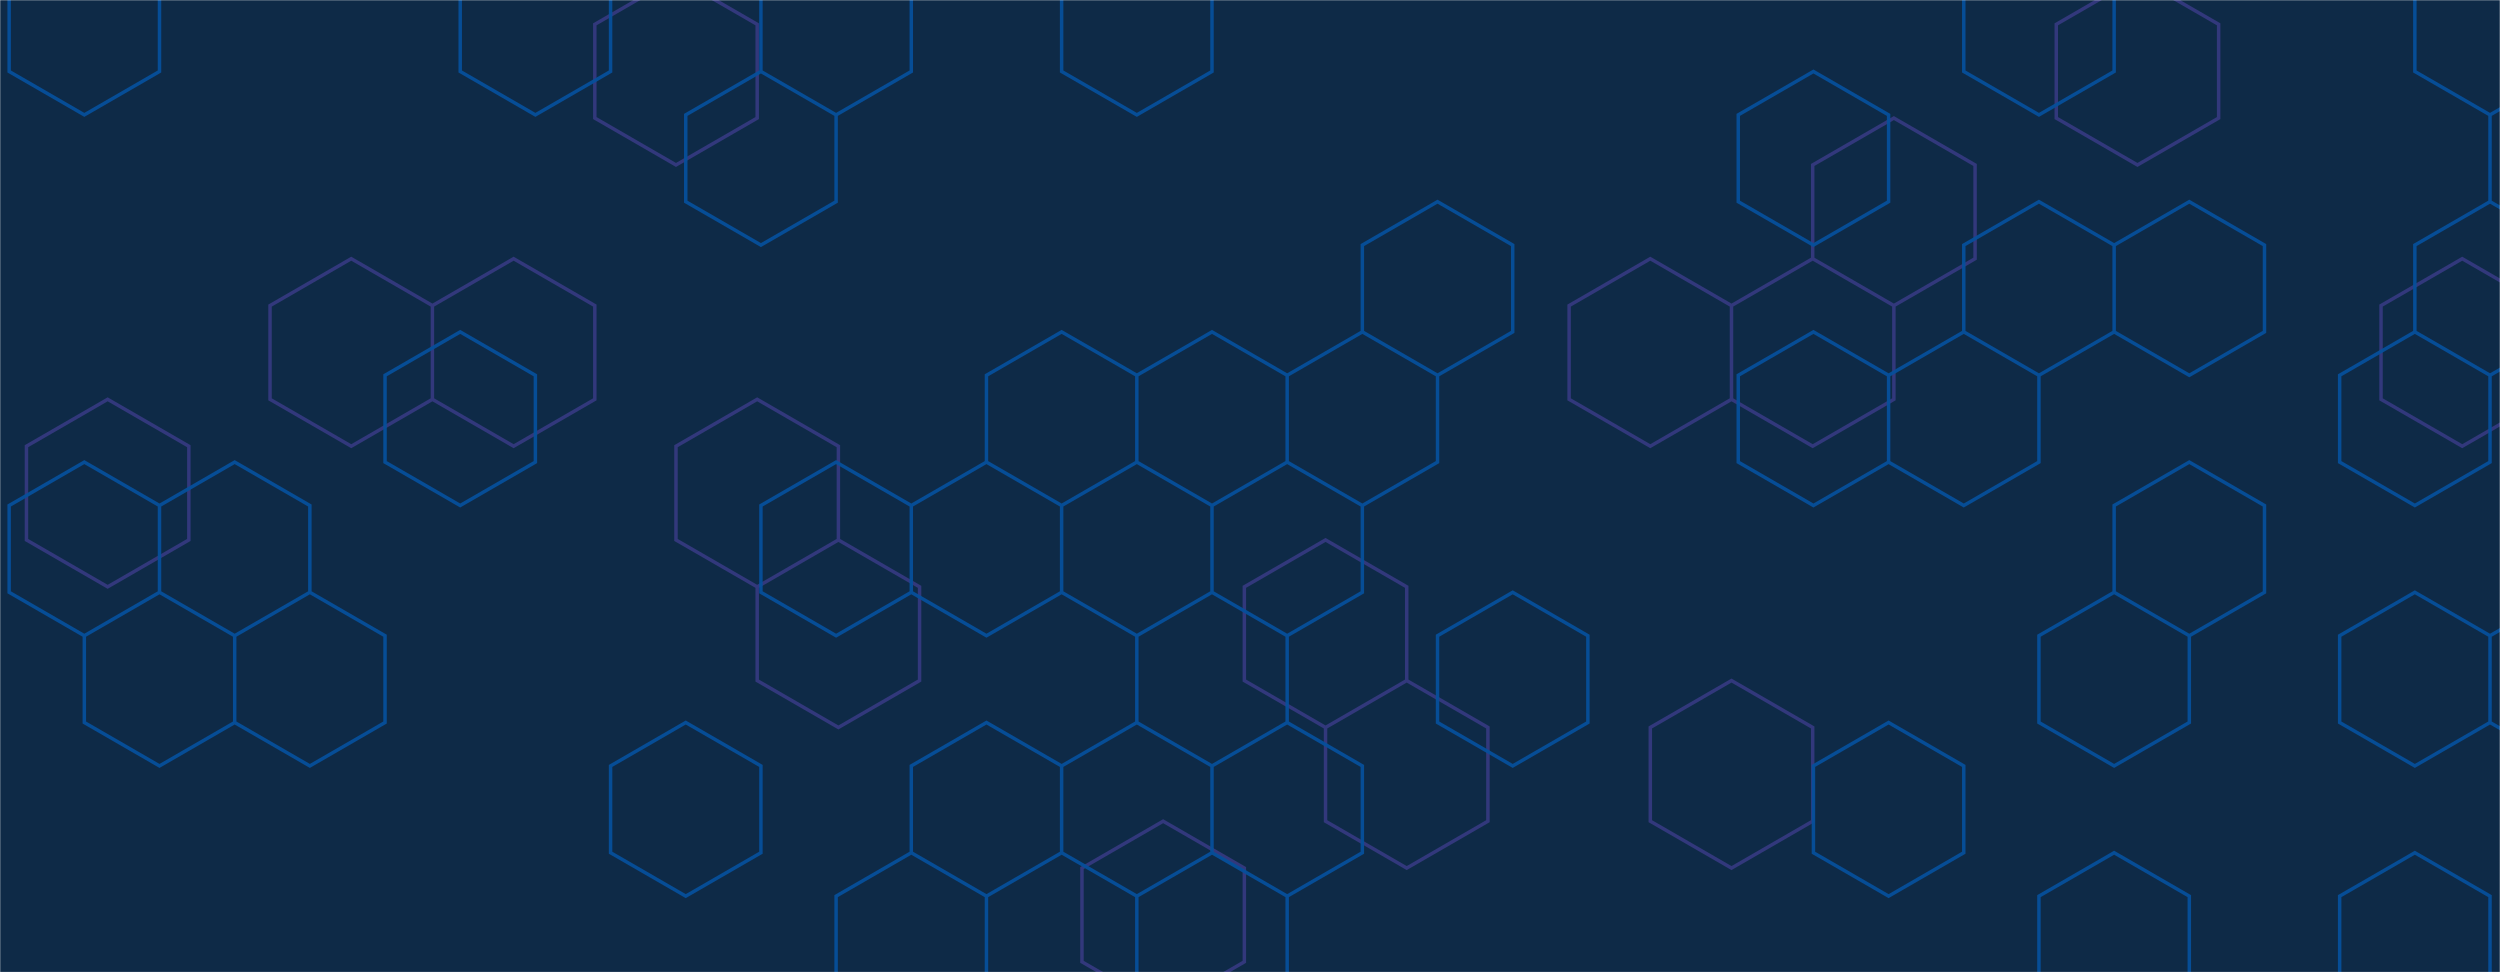 <svg xmlns="http://www.w3.org/2000/svg" version="1.1" xmlns:xlink="http://www.w3.org/1999/xlink" xmlns:svgjs="http://svgjs.dev/svgjs" width="1440" height="560" preserveAspectRatio="none" viewBox="0 0 1440 560"><g mask="url(&quot;#SvgjsMask1112&quot;)" fill="none"><rect width="1440" height="560" x="0" y="0" fill="#0e2a47"></rect><path d="M62.01 230.01L108.77 257.01L108.77 311.01L62.01 338.01L15.24 311.01L15.24 257.01zM202.31 149.01L249.07 176.01L249.07 230.01L202.31 257.01L155.54 230.01L155.54 176.01zM295.84 149.01L342.61 176.01L342.61 230.01L295.84 257.01L249.07 230.01L249.07 176.01zM389.37 -12.99L436.14 14.01L436.14 68.01L389.37 95.01L342.61 68.01L342.61 14.01zM436.14 230.01L482.91 257.01L482.91 311.01L436.14 338.01L389.37 311.01L389.37 257.01zM482.91 311.01L529.67 338.01L529.67 392.01L482.91 419.01L436.14 392.01L436.14 338.01zM669.97 473.01L716.74 500.01L716.74 554.01L669.97 581.01L623.21 554.01L623.21 500.01zM763.51 311.01L810.27 338.01L810.27 392.01L763.51 419.01L716.74 392.01L716.74 338.01zM810.27 392.01L857.04 419.01L857.04 473.01L810.27 500.01L763.51 473.01L763.51 419.01zM950.57 149.01L997.34 176.01L997.34 230.01L950.57 257.01L903.81 230.01L903.81 176.01zM997.34 392.01L1044.11 419.01L1044.11 473.01L997.34 500.01L950.57 473.01L950.57 419.01zM1090.87 68.01L1137.64 95.01L1137.64 149.01L1090.87 176.01L1044.11 149.01L1044.11 95.01zM1044.11 149.01L1090.87 176.01L1090.87 230.01L1044.11 257.01L997.34 230.01L997.34 176.01zM1231.17 -12.99L1277.94 14.01L1277.94 68.01L1231.17 95.01L1184.41 68.01L1184.41 14.01zM1418.24 149.01L1465.01 176.01L1465.01 230.01L1418.24 257.01L1371.47 230.01L1371.47 176.01z" stroke="rgba(50, 56, 124, 1)" stroke-width="2"></path><path d="M48.57 -33.83L91.87 -8.83L91.87 41.17L48.57 66.17L5.27 41.17L5.27 -8.83zM48.57 266.17L91.87 291.17L91.87 341.17L48.57 366.17L5.27 341.17L5.27 291.17zM91.87 341.17L135.18 366.17L135.18 416.17L91.87 441.17L48.57 416.17L48.57 366.17zM135.18 266.17L178.48 291.17L178.48 341.17L135.18 366.17L91.87 341.17L91.87 291.17zM178.48 341.17L221.78 366.17L221.78 416.17L178.48 441.17L135.18 416.17L135.18 366.17zM265.08 191.17L308.38 216.17L308.38 266.17L265.08 291.17L221.78 266.17L221.78 216.17zM308.38 -33.83L351.69 -8.83L351.69 41.17L308.38 66.17L265.08 41.17L265.08 -8.83zM438.29 41.17L481.6 66.17L481.6 116.17L438.29 141.17L394.99 116.17L394.99 66.17zM394.99 416.17L438.29 441.17L438.29 491.17L394.99 516.17L351.69 491.17L351.69 441.17zM481.6 -33.83L524.9 -8.83L524.9 41.17L481.6 66.17L438.29 41.17L438.29 -8.83zM481.6 266.17L524.9 291.17L524.9 341.17L481.6 366.17L438.29 341.17L438.29 291.17zM524.9 491.17L568.2 516.17L568.2 566.17L524.9 591.17L481.6 566.17L481.6 516.17zM611.5 191.17L654.81 216.17L654.81 266.17L611.5 291.17L568.2 266.17L568.2 216.17zM568.2 266.17L611.5 291.17L611.5 341.17L568.2 366.17L524.9 341.17L524.9 291.17zM568.2 416.17L611.5 441.17L611.5 491.17L568.2 516.17L524.9 491.17L524.9 441.17zM611.5 491.17L654.81 516.17L654.81 566.17L611.5 591.17L568.2 566.17L568.2 516.17zM654.81 -33.83L698.11 -8.83L698.11 41.17L654.81 66.17L611.5 41.17L611.5 -8.83zM698.11 191.17L741.41 216.17L741.41 266.17L698.11 291.17L654.81 266.17L654.81 216.17zM654.81 266.17L698.11 291.17L698.11 341.17L654.81 366.17L611.5 341.17L611.5 291.17zM698.11 341.17L741.41 366.17L741.41 416.17L698.11 441.17L654.81 416.17L654.81 366.17zM654.81 416.17L698.11 441.17L698.11 491.17L654.81 516.17L611.5 491.17L611.5 441.17zM698.11 491.17L741.41 516.17L741.41 566.17L698.11 591.17L654.81 566.17L654.81 516.17zM784.71 191.17L828.02 216.17L828.02 266.17L784.71 291.17L741.41 266.17L741.41 216.17zM741.41 266.17L784.71 291.17L784.71 341.17L741.41 366.17L698.11 341.17L698.11 291.17zM741.41 416.17L784.71 441.17L784.71 491.17L741.41 516.17L698.11 491.17L698.11 441.17zM828.02 116.17L871.32 141.17L871.32 191.17L828.02 216.17L784.71 191.17L784.71 141.17zM871.32 341.17L914.62 366.17L914.62 416.17L871.32 441.17L828.02 416.17L828.02 366.17zM1044.53 41.17L1087.83 66.17L1087.83 116.17L1044.53 141.17L1001.23 116.17L1001.23 66.17zM1044.53 191.17L1087.83 216.17L1087.83 266.17L1044.53 291.17L1001.23 266.17L1001.23 216.17zM1131.13 191.17L1174.43 216.17L1174.43 266.17L1131.13 291.17L1087.83 266.17L1087.83 216.17zM1087.83 416.17L1131.13 441.17L1131.13 491.17L1087.83 516.17L1044.53 491.17L1044.53 441.17zM1174.43 -33.83L1217.74 -8.83L1217.74 41.17L1174.43 66.17L1131.13 41.17L1131.13 -8.83zM1174.43 116.17L1217.74 141.17L1217.74 191.17L1174.43 216.17L1131.13 191.17L1131.13 141.17zM1217.74 341.17L1261.04 366.17L1261.04 416.17L1217.74 441.17L1174.43 416.17L1174.43 366.17zM1217.74 491.17L1261.04 516.17L1261.04 566.17L1217.74 591.17L1174.43 566.17L1174.43 516.17zM1261.04 116.17L1304.34 141.17L1304.34 191.17L1261.04 216.17L1217.74 191.17L1217.74 141.17zM1261.04 266.17L1304.34 291.17L1304.34 341.17L1261.04 366.17L1217.74 341.17L1217.74 291.17zM1390.95 191.17L1434.25 216.17L1434.25 266.17L1390.95 291.17L1347.64 266.17L1347.64 216.17zM1390.95 341.17L1434.25 366.17L1434.25 416.17L1390.95 441.17L1347.64 416.17L1347.64 366.17zM1390.95 491.17L1434.25 516.17L1434.25 566.17L1390.95 591.17L1347.64 566.17L1347.64 516.17zM1434.25 -33.83L1477.55 -8.83L1477.55 41.17L1434.25 66.17L1390.95 41.17L1390.95 -8.83zM1477.55 41.17L1520.86 66.17L1520.86 116.17L1477.55 141.17L1434.25 116.17L1434.25 66.17zM1434.25 116.17L1477.55 141.17L1477.55 191.17L1434.25 216.17L1390.95 191.17L1390.95 141.17zM1477.55 341.17L1520.86 366.17L1520.86 416.17L1477.55 441.17L1434.25 416.17L1434.25 366.17z" stroke="rgba(6, 80, 156, 0.93)" stroke-width="2"></path></g><defs><mask id="SvgjsMask1112"><rect width="1440" height="560" fill="#ffffff"></rect></mask></defs></svg>